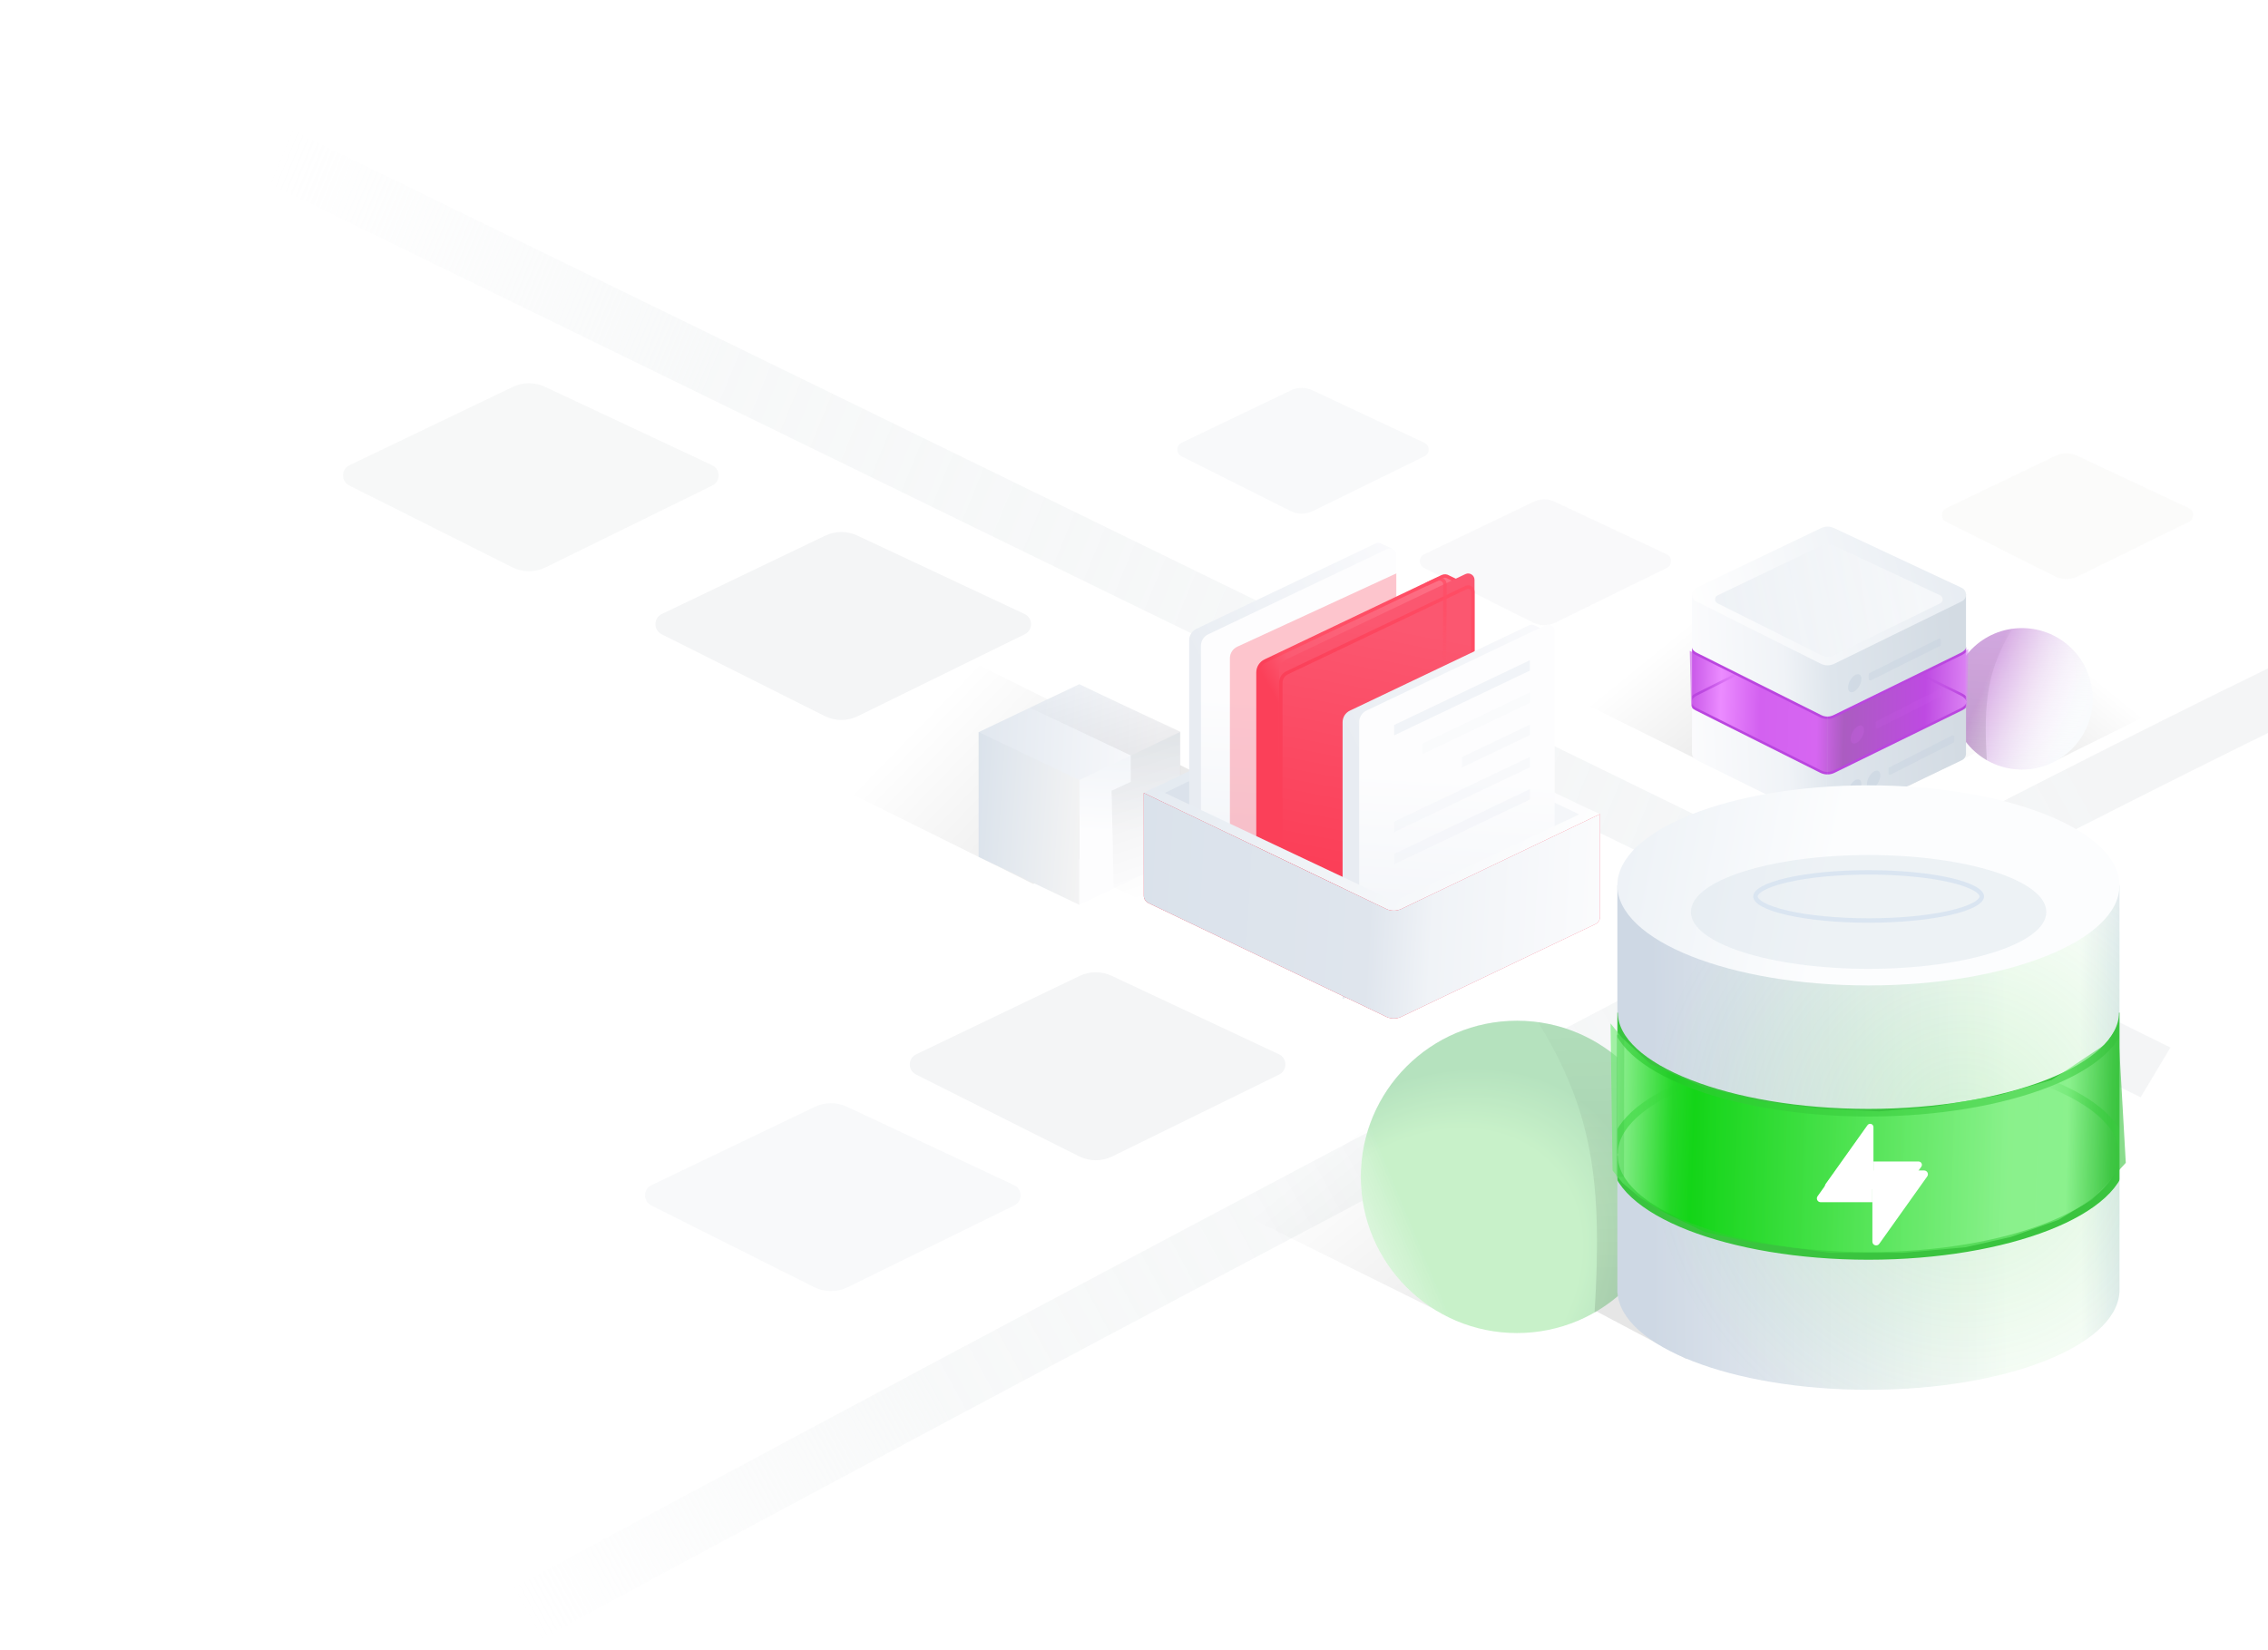 <svg width="3224" height="2346" viewBox="0 0 3224 2346" fill="none" xmlns="http://www.w3.org/2000/svg">
  <path opacity="0.7" d="M728.883 550.121C743.322 543.195 760.11 543.122 774.609 549.924L1012.31 661.426C1024.46 667.129 1024.62 684.365 1012.56 690.281L775.465 806.638C760.492 813.986 742.944 813.908 728.037 806.427L496.459 690.217C484.574 684.252 484.726 667.235 496.716 661.484L728.883 550.121Z" fill="#F4F5F6" />
  <path d="M1172.96 761.588C1187.4 754.662 1204.19 754.589 1218.69 761.39L1456.39 872.893C1468.54 878.595 1468.7 895.832 1456.64 901.748L1219.55 1018.1C1204.57 1025.45 1187.02 1025.37 1172.12 1017.89L940.54 901.683C928.654 895.719 928.806 878.702 940.796 872.95L1172.96 761.588Z" fill="#F4F5F6" />
  <path opacity="0.5" d="M2179.7 713.558C2189.36 708.924 2200.59 708.875 2210.29 713.426L2369.34 788.034C2377.48 791.85 2377.58 803.384 2369.51 807.342L2210.87 885.198C2200.85 890.115 2189.11 890.063 2179.13 885.057L2024.18 807.299C2016.23 803.308 2016.33 791.921 2024.35 788.073L2179.7 713.558Z" fill="#F4F5F6" />
  <path opacity="0.6" d="M1835.01 554.958C1844.67 550.324 1855.9 550.275 1865.6 554.826L2024.65 629.434C2032.78 633.25 2032.89 644.783 2024.82 648.742L1866.18 726.598C1856.16 731.515 1844.41 731.463 1834.44 726.457L1679.49 648.699C1671.53 644.708 1671.64 633.321 1679.66 629.473L1835.01 554.958Z" fill="#F4F5F6" />
  <path opacity="0.5" d="M2921.95 648.004C2931.61 643.369 2942.84 643.321 2952.54 647.872L3111.59 722.48C3119.72 726.295 3119.83 737.829 3111.76 741.787L2953.12 819.644C2943.1 824.56 2931.35 824.508 2921.38 819.503L2766.43 741.744C2758.47 737.753 2758.58 726.367 2766.6 722.518L2921.95 648.004Z" fill="#F8F8F6" />
  <path d="M1534.57 1387.53C1549.01 1380.6 1565.8 1380.53 1580.3 1387.33L1818 1498.84C1830.15 1504.54 1830.31 1521.77 1818.25 1527.69L1581.15 1644.05C1566.18 1651.39 1548.63 1651.32 1533.73 1643.84L1302.15 1527.63C1290.26 1521.66 1290.42 1504.64 1302.41 1498.89L1534.57 1387.53Z" fill="#F4F5F6" />
  <path opacity="0.6" d="M1158.16 1573.62C1172.6 1566.69 1189.39 1566.62 1203.89 1573.42L1441.58 1684.92C1453.74 1690.63 1453.89 1707.86 1441.84 1713.78L1204.74 1830.14C1189.77 1837.48 1172.22 1837.41 1157.31 1829.93L925.737 1713.72C913.852 1707.75 914.003 1690.73 925.993 1684.98L1158.16 1573.62Z" fill="#F4F5F6" />
  <path opacity="0.5" d="M718.955 2310.21C727.414 2305.14 2546.38 1325.48 3241.76 987.486" stroke="url(#paint0_linear)" stroke-width="82.472" />
  <path opacity="0.5" d="M3064.12 1524.61C3055.66 1519.54 714.374 375.995 19 38" stroke="url(#paint1_linear)" stroke-width="82.472" />
  <path opacity="0.1" d="M2004.67 877.601L2413.08 1080.06L2649.65 950.991L2241.91 748.529L2004.67 877.601Z" fill="url(#paint2_linear)" />
  <path opacity="0.1" d="M3247.58 920.036L2922.97 1080.96L2734.93 978.369L3059.02 817.444L3247.58 920.036Z" fill="url(#paint3_linear)" />
  <path opacity="0.1" d="M3037.67 956.481L2713.05 1117.41L2525.02 1014.81L2849.1 853.889L3037.67 956.481Z" fill="url(#paint4_linear)" />
  <circle cx="2874.28" cy="993.522" r="100.553" fill="url(#paint5_radial)" />
  <circle cx="2874.28" cy="993.522" r="100.553" fill="url(#paint6_linear)" />
  <path opacity="0.1" fill-rule="evenodd" clip-rule="evenodd" d="M2860.61 893.889C2825.75 951.104 2819.14 996.29 2824.32 1080.8C2794.09 1063.46 2773.73 1030.87 2773.73 993.52C2773.73 942.624 2811.54 900.56 2860.61 893.889Z" fill="url(#paint7_linear)" />
  <path d="M2597.22 935.656L2794.72 844.724V1071.26C2794.72 1075.36 2792.37 1079.1 2788.67 1080.86L2604.83 1168.65C2601.86 1169.83 2600.2 1170.04 2597.22 1170V935.656Z" fill="url(#paint8_linear)" />
  <path d="M2597.2 936.588L2405.2 845.289V1070.72C2405.2 1074.77 2407.5 1078.47 2411.13 1080.26L2588.25 1167.68C2591.54 1169.35 2593.49 1169.92 2597.2 1170.01V936.588Z" fill="url(#paint9_linear)" />
  <path opacity="0.32" d="M2656.44 958.751C2656.44 957.943 2656.9 957.205 2657.62 956.845L2755.84 908.026C2757.25 907.322 2758.91 908.351 2758.91 909.931V916.475C2758.91 917.283 2758.46 918.021 2757.73 918.381L2659.51 967.2C2658.1 967.903 2656.44 966.874 2656.44 965.295V958.751Z" fill="#C0CDDC" />
  <path opacity="0.32" d="M2684.56 1092.89C2684.56 1092.09 2685.01 1091.36 2685.72 1091L2775.1 1045.55C2776.52 1044.83 2778.2 1045.86 2778.2 1047.44V1053.97C2778.2 1054.77 2777.75 1055.5 2777.03 1055.86L2687.65 1101.31C2686.23 1102.03 2684.56 1101 2684.56 1099.42V1092.89Z" fill="#C0CDDC" />
  <ellipse opacity="0.4" rx="14.068" ry="7.654" transform="matrix(-0.475 0.88 0.88 0.475 2636.52 971.329)" fill="#C0CDDC" />
  <ellipse opacity="0.4" rx="14.068" ry="7.654" transform="matrix(-0.475 0.88 0.88 0.475 2636.57 1120.9)" fill="#C0CDDC" />
  <ellipse opacity="0.4" rx="14.068" ry="7.654" transform="matrix(-0.475 0.88 0.88 0.475 2663.41 1108.5)" fill="#C0CDDC" />
  <g opacity="0.6" filter="url(#filter0_f)">
    <path d="M2403.93 1004.05L2402.02 925.363L2409.95 929.033L2509.33 979.236L2572.16 1010.36L2596.38 1021.22L2612.08 1015.35L2675.79 984.668L2745.96 950.611L2787.06 929.18L2797.93 922.721L2796.31 1003.46L2668.31 1066.29L2617.66 1091.53L2598.14 1099.75L2592.27 1098.58L2454.28 1030.61L2403.93 1004.05Z" fill="url(#paint10_linear)" />
  </g>
  <mask id="mask0" mask-type="alpha" maskUnits="userSpaceOnUse" x="2405" y="844" width="390" height="321">
    <path d="M2597.22 935.656L2794.72 844.724V1072.3L2604.83 1162.98C2601.86 1164.15 2600.2 1164.37 2597.22 1164.33V935.656Z" fill="url(#paint11_linear)" />
    <path d="M2597.22 935.656L2405.2 845.289V1071.66L2588.25 1162C2591.54 1163.68 2593.51 1164.24 2597.22 1164.33V935.656Z" fill="url(#paint12_linear)" />
  </mask>
  <g mask="url(#mask0)">
    <path d="M2403.93 1004.05L2402.02 925.363L2409.95 929.033L2509.33 979.236L2572.16 1010.36L2596.38 1021.22L2612.08 1015.35L2675.79 984.668L2745.96 950.611L2787.06 929.18L2797.93 922.721L2796.31 1003.46L2668.31 1066.29L2617.66 1091.53L2598.14 1099.75L2592.27 1098.58L2454.28 1030.61L2403.93 1004.05Z" fill="url(#paint13_linear)" />
    <path d="M2403.36 999.028C2403.46 1002.7 2407.03 1006.26 2410.86 1008.18L2588.2 1097C2594.14 1099.97 2601.12 1100 2607.09 1097.08L2788.51 1008.22C2792.39 1006.32 2796.5 1002.66 2796.59 998.95" stroke="#BA46DF" stroke-width="3.546" />
    <g opacity="0.21" filter="url(#filter1_i)">
      <ellipse rx="14.068" ry="7.654" transform="matrix(-0.475 0.88 0.88 0.475 2643.02 1046.35)" fill="#D564F0" />
    </g>
    <g opacity="0.1" filter="url(#filter2_i)">
      <path d="M2669.22 1029.21C2669.22 1028.41 2669.67 1027.68 2670.38 1027.32L2759.77 981.866C2761.18 981.146 2762.86 982.175 2762.86 983.763V990.285C2762.86 991.086 2762.41 991.819 2761.7 992.182L2672.31 1037.63C2670.9 1038.35 2669.22 1037.32 2669.22 1035.73V1029.21Z" fill="#D564F0" />
    </g>
    <path d="M2403.33 920.273C2403.43 923.95 2407 927.508 2410.82 929.424L2588.17 1018.24C2594.1 1021.22 2601.09 1021.25 2607.05 1018.33L2788.48 929.467C2792.36 927.566 2796.46 923.902 2796.56 920.195" stroke="#BA46DF" stroke-width="3.546" />
    <g filter="url(#filter3_f)">
      <path d="M2607.07 898.651C2601.11 895.729 2594.12 895.76 2588.18 898.734M2403.35 996.704C2403.44 993.027 2407.02 989.469 2410.84 987.553L2469.33 958.26M2796.58 996.782C2796.48 993.076 2792.37 989.411 2788.49 987.511L2729.16 958.448" stroke="url(#paint14_linear)" stroke-width="3.546" />
    </g>
  </g>
  <path d="M2588.76 750.764C2594.51 748.011 2601.2 747.982 2606.97 750.686L2788.57 835.703C2796.66 839.492 2796.76 850.964 2788.73 854.894L2607.31 943.754C2601.35 946.675 2594.36 946.644 2588.42 943.67L2411.08 854.851C2403.17 850.889 2403.27 839.562 2411.25 835.742L2588.76 750.764Z" fill="url(#paint15_linear)" />
  <g opacity="0.5" filter="url(#filter4_i)">
    <path d="M2588.98 769.418C2594.73 766.665 2601.41 766.636 2607.19 769.34L2757.89 839.893C2762.74 842.166 2762.8 849.049 2757.99 851.407L2607.53 925.102C2601.57 928.023 2594.58 927.992 2588.64 925.018L2441.62 851.382C2436.87 849.004 2436.93 842.209 2441.72 839.916L2588.98 769.418Z" fill="url(#paint16_linear)" />
  </g>
  <path opacity="0.1" d="M1951.41 1695.93L2397.27 1932.08L2701.28 1782.42L2256.58 1546.26L1951.41 1695.93Z" fill="black" />
  <path opacity="0.1" d="M1332.21 1510.93L2048.93 1866.23L2464.09 1639.72L1748.54 1284.41L1332.21 1510.93Z" fill="url(#paint17_linear)" />
  <circle r="222.011" transform="matrix(-1 0 0 1 2156.43 1673.17)" fill="url(#paint18_radial)" />
  <circle r="222.011" transform="matrix(-1 0 0 1 2156.43 1673.17)" fill="url(#paint19_linear)" />
  <path opacity="0.1" fill-rule="evenodd" clip-rule="evenodd" d="M2186.62 1453.2C2263.58 1579.53 2278.17 1679.29 2266.74 1865.88C2333.48 1827.6 2378.44 1755.64 2378.44 1673.18C2378.44 1560.8 2294.95 1467.93 2186.62 1453.2Z" fill="url(#paint20_linear)" />
  <path fill-rule="evenodd" clip-rule="evenodd" d="M2299.11 1258.74H3012.92V1833.19C3012.92 1833.32 3012.93 1833.45 3012.93 1833.58C3012.93 1833.72 3012.92 1833.85 3012.92 1833.98V1837.8H3012.77C3007.17 1914.42 2849.59 1975.84 2656.02 1975.84C2462.45 1975.84 2304.87 1914.42 2299.27 1837.8H2299.11V1258.74Z" fill="url(#paint21_linear)" />
  <path fill-rule="evenodd" clip-rule="evenodd" d="M2299.11 1258.74H3012.92V1833.19C3012.92 1833.32 3012.93 1833.45 3012.93 1833.58C3012.93 1833.72 3012.92 1833.85 3012.92 1833.98V1837.8H3012.77C3007.17 1914.42 2849.59 1975.84 2656.02 1975.84C2462.45 1975.84 2304.87 1914.42 2299.27 1837.8H2299.11V1258.74Z" fill="url(#paint22_radial)" />
  <ellipse rx="356.905" ry="142.255" transform="matrix(-1 0 0 1 2656.02 1258.74)" fill="url(#paint23_linear)" />
  <g opacity="0.4" filter="url(#filter5_i)">
    <ellipse rx="252.604" ry="80.894" transform="matrix(-1 0 0 1 2656.28 1258.43)" fill="#D6E1E9" />
  </g>
  <path opacity="0.8" d="M2495.37 1274.45C2495.37 1276.03 2496.06 1277.83 2497.9 1279.87C2499.75 1281.93 2502.63 1284.08 2506.6 1286.22C2514.54 1290.49 2526.24 1294.45 2540.96 1297.8C2570.36 1304.5 2611.14 1308.68 2656.28 1308.68C2701.42 1308.68 2742.2 1304.5 2771.6 1297.8C2786.32 1294.45 2798.02 1290.49 2805.96 1286.22C2809.93 1284.08 2812.81 1281.93 2814.66 1279.87C2816.5 1277.83 2817.19 1276.03 2817.19 1274.45C2817.19 1272.88 2816.5 1271.08 2814.66 1269.04C2812.81 1266.97 2809.93 1264.83 2805.96 1262.69C2798.02 1258.41 2786.32 1254.46 2771.6 1251.1C2742.2 1244.4 2701.42 1240.23 2656.28 1240.23C2611.14 1240.23 2570.36 1244.4 2540.96 1251.1C2526.24 1254.46 2514.54 1258.41 2506.6 1262.69C2502.63 1264.83 2499.75 1266.97 2497.9 1269.04C2496.06 1271.08 2495.37 1272.88 2495.37 1274.45Z" stroke="#D6E2F0" stroke-width="6.344" />
  <mask id="mask1" mask-type="alpha" maskUnits="userSpaceOnUse" x="2299" y="1258" width="714" height="718">
    <path fill-rule="evenodd" clip-rule="evenodd" d="M2299.11 1258.74H3012.92V1833.19C3012.92 1833.32 3012.93 1833.45 3012.93 1833.58C3012.93 1833.72 3012.92 1833.85 3012.92 1833.98V1837.8H3012.77C3007.17 1914.42 2849.59 1975.84 2656.02 1975.84C2462.45 1975.84 2304.87 1914.42 2299.27 1837.8H2299.11V1258.74Z" fill="url(#paint24_linear)" />
  </mask>
  <g mask="url(#mask1)">
    <path d="M2997.45 1486.79L3013.91 1460.93L3024.96 1656.31L3012.5 1669.95L2977.23 1708.51L2929.27 1737.43L2861.79 1761.64L2796.43 1776.46L2708.26 1784.22H2603.86L2487.95 1768.23L2426.82 1754.83L2364.74 1724.97L2333.24 1704.98L2309.73 1685L2295.38 1667.13L2292.56 1458.1L2308.78 1478.32L2349.46 1515.94L2423.99 1548.63C2450.95 1555.21 2505.11 1568.47 2506.05 1568.85C2506.99 1569.22 2564.44 1576.06 2593.05 1579.43L2674.4 1583.19L2751.05 1576.6L2843.92 1560.38L2919.63 1538.51L2997.45 1486.79Z" fill="url(#paint25_linear)" />
    <path d="M2997.45 1486.79L3013.91 1460.93L3024.96 1656.31L3012.5 1669.95L2977.23 1708.51L2929.27 1737.43L2861.79 1761.64L2796.43 1776.46L2708.26 1784.22H2603.86L2487.95 1768.23L2426.82 1754.83L2364.74 1724.97L2333.24 1704.98L2309.73 1685L2295.38 1667.13L2292.56 1458.1L2308.78 1478.32L2349.46 1515.94L2423.99 1548.63C2450.95 1555.21 2505.11 1568.47 2506.05 1568.85C2506.99 1569.22 2564.44 1576.06 2593.05 1579.43L2674.4 1583.19L2751.05 1576.6L2843.92 1560.38L2919.63 1538.51L2997.45 1486.79Z" fill="url(#paint26_linear)" />
    <g filter="url(#filter6_f)">
      <path d="M2294.42 1639.95C2294.42 1600.91 2335.03 1565.55 2400.08 1539.84M3017.62 1639.95C3017.62 1601.08 2977.36 1565.85 2912.8 1540.18" stroke="url(#paint27_linear)" stroke-width="10.849" />
    </g>
    <path d="M2294.42 1439.67C2294.42 1518.23 2458.91 1581.92 2656.02 1581.92C2853.13 1581.92 3017.62 1518.23 3017.62 1439.67" stroke="#3AC43F" stroke-width="10.849" />
    <path d="M2294.42 1643.25C2294.42 1721.82 2458.91 1785.51 2656.02 1785.51C2853.13 1785.51 3017.62 1721.82 3017.62 1643.25" stroke="#3AC43F" stroke-width="10.849" />
  </g>
  <g opacity="0.6" filter="url(#filter7_f)">
    <path d="M2994.32 1483.66L3010.78 1457.79L3021.83 1653.18L3009.37 1666.81L2974.1 1705.37L2926.14 1734.29L2858.66 1758.51L2793.29 1773.32L2705.12 1781.08H2600.73L2484.81 1765.1L2423.68 1751.69L2361.61 1721.83L2330.1 1701.85L2306.59 1681.86L2292.25 1663.99L2289.43 1454.97L2305.65 1475.19L2346.33 1512.81L2420.86 1545.49C2447.82 1552.08 2501.98 1565.34 2502.92 1565.71C2503.86 1566.09 2561.31 1572.92 2589.91 1576.29L2671.26 1580.06L2747.91 1573.47L2840.79 1557.25L2916.5 1535.38L2994.32 1483.66Z" fill="url(#paint28_linear)" />
  </g>
  <path opacity="0.3" d="M2303.53 1471.17L2303.1 1673.18" stroke="#3BC740" stroke-width="10.849" />
  <g filter="url(#filter8_i)">
    <path d="M2654.63 1610.76C2657.28 1607.04 2663.15 1608.91 2663.15 1613.48V1701.75H2598.98C2595.17 1701.75 2592.95 1697.44 2595.16 1694.34L2654.63 1610.76Z" fill="white" />
    <path d="M2671.66 1753.38C2669.01 1757.1 2663.15 1755.23 2663.15 1750.66V1662.38H2727.31C2731.13 1662.38 2733.35 1666.69 2731.14 1669.8L2671.66 1753.38Z" fill="white" />
  </g>
  <g filter="url(#filter9_f)">
    <path d="M2651.88 1604.87C2654.92 1600.61 2661.64 1602.76 2661.64 1607.99V1709.16H2588.1C2583.73 1709.16 2581.19 1704.22 2583.72 1700.66L2651.88 1604.87Z" fill="white" />
    <path d="M2671.4 1768.32C2668.36 1772.59 2661.64 1770.44 2661.64 1765.21V1664.04H2735.18C2739.55 1664.04 2742.09 1668.98 2739.56 1672.54L2671.4 1768.32Z" fill="white" />
  </g>
  <path opacity="0.1" d="M1017.12 1032.8L1468.8 1256.72L1730.44 1113.97L1279.5 890.048L1017.12 1032.8Z" fill="url(#paint29_linear)" />
  <path fill-rule="evenodd" clip-rule="evenodd" d="M1534.26 1159.44L1677.27 1218.23V1040.84L1534.26 972.69V972.689L1534.26 972.69L1534.26 972.689V972.69L1391.25 1040.84V1218.23L1534.26 1159.44Z" fill="url(#paint30_linear)" />
  <path d="M1677.27 1040.83L1534.26 1108.98V1286.37L1677.27 1218.22V1040.83Z" fill="url(#paint31_linear)" />
  <path d="M1391.25 1040.83L1534.26 1108.98V1286.37L1391.25 1218.22V1040.83Z" fill="url(#paint32_linear)" />
  <path d="M2254.06 1157.52L2207.52 1179.27L2206 1133.41L2254.06 1157.52Z" fill="#F4F6F9" />
  <path d="M1583.12 1261.31L1665.03 1299.72L1677.96 1258.96V1040.28L1533.74 972.874L1463.24 1005.74L1607.42 1073.98V1111.52L1580.15 1124.18L1583.12 1261.31Z" fill="url(#paint33_linear)" />
  <path d="M2259.13 1164.66L2274.34 1157.7L2120.76 1084.4L2104.69 1090.69L2259.13 1164.66Z" fill="#FDFDFE" />
  <path d="M1646.41 1126.26L1692.95 1148.01L1694.47 1102.14L1646.41 1126.26Z" fill="#DBE2EB" />
  <path d="M1641 1134.36L1625.79 1127.41L1778.49 1053.85L1794.56 1060.14L1641 1134.36Z" fill="#E5EBF1" />
  <path fill-rule="evenodd" clip-rule="evenodd" d="M1968.29 1189.78L1690.45 1303.99V910.347C1690.45 903.353 1694.47 896.982 1700.79 893.974L1955.32 772.683C1958.17 771.325 1961.23 771.594 1963.66 772.963L1979.79 780.439L1968.29 787.964V1189.78Z" fill="url(#paint34_linear)" />
  <path d="M1707.14 1311.8L1839.14 1334.33L1984.98 1197.6V788.683C1984.98 782.017 1978.03 777.629 1972.01 780.496L1717.48 901.787C1711.16 904.796 1707.14 911.167 1707.14 918.161V1311.8Z" fill="url(#paint35_linear)" />
  <mask id="mask2" mask-type="alpha" maskUnits="userSpaceOnUse" x="1707" y="779" width="278" height="556">
    <path d="M1707.14 1311.8L1839.14 1334.32L1984.98 1197.59V788.682C1984.98 782.016 1978.03 777.628 1972.01 780.495L1717.48 901.786C1711.16 904.795 1707.14 911.166 1707.14 918.16V1311.8Z" fill="url(#paint36_linear)" />
  </mask>
  <g mask="url(#mask2)">
    <g opacity="0.3" filter="url(#filter10_f)">
      <path d="M1748.32 1329.35L1885.63 1358.58L2053.18 1207.01V783.729L1758.86 919.402C1752.43 922.365 1748.32 928.796 1748.32 935.874V1329.35Z" fill="#FB4059" />
    </g>
  </g>
  <path d="M2066.11 1235.5L1788.27 1349.71V956.069C1788.27 949.075 1792.29 942.704 1798.6 939.695L2050.16 819.79C2053.26 818.311 2056.62 818.762 2059.14 820.461L2086.58 833.66L2066.11 847.938V1235.5Z" fill="url(#paint37_linear)" stroke="url(#paint38_linear)" stroke-width="4.935" />
  <g filter="url(#filter11_i)">
    <path d="M1818.22 1364.31L1955.53 1393.55L2096.06 1250.11V841.199C2096.06 834.532 2089.1 830.144 2083.09 833.012L1828.55 954.302C1822.24 957.311 1818.22 963.682 1818.22 970.676V1364.31Z" fill="url(#paint39_linear)" />
  </g>
  <path d="M1820.69 970.676V1362.32L1954.72 1390.85L2093.59 1249.1V841.199C2093.59 836.346 2088.53 833.152 2084.15 835.239L1829.62 956.53C1824.16 959.129 1820.69 964.633 1820.69 970.676Z" stroke="url(#paint40_linear)" stroke-width="4.935" />
  <g opacity="0.78" filter="url(#filter12_f)">
    <path d="M2053.26 944.809L2054.05 830.982C2054.09 825.204 2048.11 821.341 2042.86 823.752L2027.59 830.758" stroke="url(#paint41_linear)" stroke-width="4.935" />
  </g>
  <g filter="url(#filter13_i)">
    <path fill-rule="evenodd" clip-rule="evenodd" d="M2193.27 1298.23L1915.43 1412.43V1018.79C1915.43 1011.8 1919.45 1005.43 1925.77 1002.42L2180.3 881.127C2183.15 879.766 2186.22 880.04 2188.65 881.415L2204.76 888.884L2193.27 896.406V1298.23Z" fill="url(#paint42_linear)" />
  </g>
  <path d="M1932.12 1420.24L2209.95 1306.04V897.127C2209.95 890.46 2203 886.072 2196.98 888.94L1942.45 1010.23C1936.14 1013.24 1932.12 1019.61 1932.12 1026.6V1420.24Z" fill="url(#paint43_linear)" />
  <path d="M1969.91 1292.07L1969.67 1292.19L1980.5 1298.31L2274.34 1157.55L2259.82 1150.84L1987.81 1278.39C1983.96 1280.19 1979.5 1280.19 1975.65 1278.37L1640.26 1119.88L1625.89 1127.32L1969.91 1292.07Z" fill="url(#paint44_linear)" />
  <path d="M1991.91 1292.26C1985.18 1295.47 1977.36 1295.47 1970.64 1292.25L1625.93 1127.35V1273.32C1625.93 1277.82 1628.51 1281.91 1632.57 1283.86L1970.64 1445.58C1977.36 1448.8 1985.18 1448.8 1991.91 1445.59L2267.83 1313.82C2271.89 1311.88 2274.48 1307.78 2274.48 1303.28V1157.32L1991.91 1292.26Z" fill="url(#paint45_linear)" />
  <path d="M1991.91 1292.26C1985.18 1295.47 1977.36 1295.47 1970.64 1292.25L1625.93 1127.35V1273.32C1625.93 1277.82 1628.51 1281.91 1632.57 1283.86L1970.64 1445.58C1977.36 1448.8 1985.18 1448.8 1991.91 1445.59L2267.83 1313.82C2271.89 1311.88 2274.48 1307.78 2274.48 1303.28V1157.32L1991.91 1292.26Z" fill="url(#paint46_linear)" />
  <path d="M2174.7 938.628L1981.77 1030.75V1045.51L2174.7 953.379V938.628Z" fill="#F1F4F8" />
  <path opacity="0.3" d="M2174.7 984.451L2022.57 1057.1V1071.85L2174.7 999.202V984.451Z" fill="#F1F4F8" />
  <path opacity="0.4" d="M2174.7 1030.27L2078.23 1076.33V1091.09L2174.7 1045.02V1030.27Z" fill="#F1F4F8" />
  <path opacity="0.4" d="M2174.7 1076.09L1981.77 1168.22V1182.97L2174.7 1090.84V1076.09Z" fill="#F1F4F8" />
  <path opacity="0.6" d="M2174.7 1121.91L1981.77 1214.04V1228.79L2174.7 1136.67V1121.91Z" fill="#F1F4F8" />
  <defs>
    <filter id="filter0_f" x="2324" y="844.698" width="551.95" height="333.08" filterUnits="userSpaceOnUse" color-interpolation-filters="sRGB">
      <feFlood flood-opacity="0" result="BackgroundImageFix" />
      <feBlend mode="normal" in="SourceGraphic" in2="BackgroundImageFix" result="shape" />
      <feGaussianBlur stdDeviation="39.011" result="effect1_foregroundBlur" />
    </filter>
    <filter id="filter1_i" x="2629.6" y="1030.33" width="26.835" height="32.031" filterUnits="userSpaceOnUse" color-interpolation-filters="sRGB">
      <feFlood flood-opacity="0" result="BackgroundImageFix" />
      <feBlend mode="normal" in="SourceGraphic" in2="BackgroundImageFix" result="shape" />
      <feColorMatrix in="SourceAlpha" type="matrix" values="0 0 0 0 0 0 0 0 0 0 0 0 0 0 0 0 0 0 127 0" result="hardAlpha" />
      <feOffset dx="-2.837" dy="-2.128" />
      <feComposite in2="hardAlpha" operator="arithmetic" k2="-1" k3="1" />
      <feColorMatrix type="matrix" values="0 0 0 0 0 0 0 0 0 0 0 0 0 0 0 0 0 0 0.34 0" />
      <feBlend mode="normal" in2="shape" result="effect1_innerShadow" />
    </filter>
    <filter id="filter2_i" x="2669.22" y="981.632" width="93.641" height="56.233" filterUnits="userSpaceOnUse" color-interpolation-filters="sRGB">
      <feFlood flood-opacity="0" result="BackgroundImageFix" />
      <feBlend mode="normal" in="SourceGraphic" in2="BackgroundImageFix" result="shape" />
      <feColorMatrix in="SourceAlpha" type="matrix" values="0 0 0 0 0 0 0 0 0 0 0 0 0 0 0 0 0 0 127 0" result="hardAlpha" />
      <feOffset dx="-2.837" dy="-2.128" />
      <feComposite in2="hardAlpha" operator="arithmetic" k2="-1" k3="1" />
      <feColorMatrix type="matrix" values="0 0 0 0 0 0 0 0 0 0 0 0 0 0 0 0 0 0 0.34 0" />
      <feBlend mode="normal" in2="shape" result="effect1_innerShadow" />
    </filter>
    <filter id="filter3_f" x="2398.74" y="891.871" width="402.45" height="107.793" filterUnits="userSpaceOnUse" color-interpolation-filters="sRGB">
      <feFlood flood-opacity="0" result="BackgroundImageFix" />
      <feBlend mode="normal" in="SourceGraphic" in2="BackgroundImageFix" result="shape" />
      <feGaussianBlur stdDeviation="1.419" result="effect1_foregroundBlur" />
    </filter>
    <filter id="filter4_i" x="2438.09" y="767.333" width="323.474" height="159.938" filterUnits="userSpaceOnUse" color-interpolation-filters="sRGB">
      <feFlood flood-opacity="0" result="BackgroundImageFix" />
      <feBlend mode="normal" in="SourceGraphic" in2="BackgroundImageFix" result="shape" />
      <feColorMatrix in="SourceAlpha" type="matrix" values="0 0 0 0 0 0 0 0 0 0 0 0 0 0 0 0 0 0 127 0" result="hardAlpha" />
      <feOffset dy="6.384" />
      <feComposite in2="hardAlpha" operator="arithmetic" k2="-1" k3="1" />
      <feColorMatrix type="matrix" values="0 0 0 0 0.818 0 0 0 0 0.856 0 0 0 0 0.908 0 0 0 1 0" />
      <feBlend mode="normal" in2="shape" result="effect1_innerShadow" />
    </filter>
    <filter id="filter5_i" x="2403.68" y="1177.53" width="505.207" height="161.788" filterUnits="userSpaceOnUse" color-interpolation-filters="sRGB">
      <feFlood flood-opacity="0" result="BackgroundImageFix" />
      <feBlend mode="normal" in="SourceGraphic" in2="BackgroundImageFix" result="shape" />
      <feColorMatrix in="SourceAlpha" type="matrix" values="0 0 0 0 0 0 0 0 0 0 0 0 0 0 0 0 0 0 127 0" result="hardAlpha" />
      <feOffset dy="38.064" />
      <feComposite in2="hardAlpha" operator="arithmetic" k2="-1" k3="1" />
      <feColorMatrix type="matrix" values="0 0 0 0 0.753 0 0 0 0 0.803 0 0 0 0 0.863 0 0 0 1 0" />
      <feBlend mode="normal" in2="shape" result="effect1_innerShadow" />
    </filter>
    <filter id="filter6_f" x="2280.32" y="1526.12" width="751.412" height="122.513" filterUnits="userSpaceOnUse" color-interpolation-filters="sRGB">
      <feFlood flood-opacity="0" result="BackgroundImageFix" />
      <feBlend mode="normal" in="SourceGraphic" in2="BackgroundImageFix" result="shape" />
      <feGaussianBlur stdDeviation="4.34" result="effect1_foregroundBlur" />
    </filter>
    <filter id="filter7_f" x="2050.76" y="1216.3" width="1209.75" height="803.458" filterUnits="userSpaceOnUse" color-interpolation-filters="sRGB">
      <feFlood flood-opacity="0" result="BackgroundImageFix" />
      <feBlend mode="normal" in="SourceGraphic" in2="BackgroundImageFix" result="shape" />
      <feGaussianBlur stdDeviation="119.336" result="effect1_foregroundBlur" />
    </filter>
    <filter id="filter8_i" x="2594.28" y="1608.78" width="137.733" height="146.58" filterUnits="userSpaceOnUse" color-interpolation-filters="sRGB">
      <feFlood flood-opacity="0" result="BackgroundImageFix" />
      <feBlend mode="normal" in="SourceGraphic" in2="BackgroundImageFix" result="shape" />
      <feColorMatrix in="SourceAlpha" type="matrix" values="0 0 0 0 0 0 0 0 0 0 0 0 0 0 0 0 0 0 127 0" result="hardAlpha" />
      <feOffset dy="-11.071" />
      <feComposite in2="hardAlpha" operator="arithmetic" k2="-1" k3="1" />
      <feColorMatrix type="matrix" values="0 0 0 0 1 0 0 0 0 1 0 0 0 0 1 0 0 0 0.61 0" />
      <feBlend mode="normal" in2="shape" result="effect1_innerShadow" />
    </filter>
    <filter id="filter9_f" x="2529.19" y="1549.08" width="264.896" height="275.035" filterUnits="userSpaceOnUse" color-interpolation-filters="sRGB">
      <feFlood flood-opacity="0" result="BackgroundImageFix" />
      <feBlend mode="normal" in="SourceGraphic" in2="BackgroundImageFix" result="shape" />
      <feGaussianBlur stdDeviation="26.762" result="effect1_foregroundBlur" />
    </filter>
    <filter id="filter10_f" x="1706.86" y="742.277" width="387.773" height="657.758" filterUnits="userSpaceOnUse" color-interpolation-filters="sRGB">
      <feFlood flood-opacity="0" result="BackgroundImageFix" />
      <feBlend mode="normal" in="SourceGraphic" in2="BackgroundImageFix" result="shape" />
      <feGaussianBlur stdDeviation="20.726" result="effect1_foregroundBlur" />
    </filter>
    <filter id="filter11_i" x="1818.22" y="815.29" width="277.836" height="578.258" filterUnits="userSpaceOnUse" color-interpolation-filters="sRGB">
      <feFlood flood-opacity="0" result="BackgroundImageFix" />
      <feBlend mode="normal" in="SourceGraphic" in2="BackgroundImageFix" result="shape" />
      <feColorMatrix in="SourceAlpha" type="matrix" values="0 0 0 0 0 0 0 0 0 0 0 0 0 0 0 0 0 0 127 0" result="hardAlpha" />
      <feOffset dy="-16.829" />
      <feGaussianBlur stdDeviation="25.243" />
      <feComposite in2="hardAlpha" operator="arithmetic" k2="-1" k3="1" />
      <feColorMatrix type="matrix" values="0 0 0 0 1 0 0 0 0 1 0 0 0 0 1 0 0 0 0.96 0" />
      <feBlend mode="overlay" in2="shape" result="effect1_innerShadow" />
    </filter>
    <filter id="filter12_f" x="2022.62" y="816.605" width="37.844" height="132.169" filterUnits="userSpaceOnUse" color-interpolation-filters="sRGB">
      <feFlood flood-opacity="0" result="BackgroundImageFix" />
      <feBlend mode="normal" in="SourceGraphic" in2="BackgroundImageFix" result="shape" />
      <feGaussianBlur stdDeviation="1.974" result="effect1_foregroundBlur" />
    </filter>
    <filter id="filter13_i" x="1908.52" y="880.234" width="296.24" height="540.091" filterUnits="userSpaceOnUse" color-interpolation-filters="sRGB">
      <feFlood flood-opacity="0" result="BackgroundImageFix" />
      <feBlend mode="normal" in="SourceGraphic" in2="BackgroundImageFix" result="shape" />
      <feColorMatrix in="SourceAlpha" type="matrix" values="0 0 0 0 0 0 0 0 0 0 0 0 0 0 0 0 0 0 127 0" result="hardAlpha" />
      <feOffset dx="-6.909" dy="7.896" />
      <feGaussianBlur stdDeviation="10.363" />
      <feComposite in2="hardAlpha" operator="arithmetic" k2="-1" k3="1" />
      <feColorMatrix type="matrix" values="0 0 0 0 0.984 0 0 0 0 0.325 0 0 0 0 0.424 0 0 0 0.24 0" />
      <feBlend mode="normal" in2="shape" result="effect1_innerShadow" />
    </filter>
    <linearGradient id="paint0_linear" x1="2890.72" y1="1010.75" x2="699.336" y2="2205.87" gradientUnits="userSpaceOnUse">
      <stop stop-color="#E9ECEE" />
      <stop offset="0.734" stop-color="#E9EDEE" stop-opacity="0.69" />
      <stop offset="1" stop-color="#E9ECEE" stop-opacity="0" />
    </linearGradient>
    <linearGradient id="paint1_linear" x1="2825.17" y1="1101.68" x2="437.704" y2="122.587" gradientUnits="userSpaceOnUse">
      <stop stop-color="#E9ECEE" />
      <stop offset="0.734" stop-color="#E9EDEE" stop-opacity="0.69" />
      <stop offset="1" stop-color="#E9ECEE" stop-opacity="0" />
    </linearGradient>
    <linearGradient id="paint2_linear" x1="2562.92" y1="1043.76" x2="2421.09" y2="868.725" gradientUnits="userSpaceOnUse">
      <stop />
      <stop offset="1" stop-opacity="0" />
    </linearGradient>
    <linearGradient id="paint3_linear" x1="2803.87" y1="1052.11" x2="2916.6" y2="912.98" gradientUnits="userSpaceOnUse">
      <stop />
      <stop offset="1" stop-opacity="0" />
    </linearGradient>
    <linearGradient id="paint4_linear" x1="2593.95" y1="1088.55" x2="2706.68" y2="949.425" gradientUnits="userSpaceOnUse">
      <stop />
      <stop offset="1" stop-opacity="0" />
    </linearGradient>
    <radialGradient id="paint5_radial" cx="0" cy="0" r="1" gradientUnits="userSpaceOnUse" gradientTransform="translate(2834.47 962.161) rotate(24.873) scale(154.712)">
      <stop stop-color="white" />
      <stop offset="1" stop-color="#F9FBFD" />
    </radialGradient>
    <linearGradient id="paint6_linear" x1="2821.66" y1="970.049" x2="2963.64" y2="1029.21" gradientUnits="userSpaceOnUse">
      <stop stop-color="#B057C9" stop-opacity="0.5" />
      <stop offset="1" stop-color="white" stop-opacity="0" />
    </linearGradient>
    <linearGradient id="paint7_linear" x1="2817.17" y1="893.889" x2="2812.2" y2="1059.87" gradientUnits="userSpaceOnUse">
      <stop stop-opacity="0.21" />
      <stop offset="1" />
    </linearGradient>
    <linearGradient id="paint8_linear" x1="2377.49" y1="959.669" x2="2781.9" y2="941.54" gradientUnits="userSpaceOnUse">
      <stop stop-color="#FDFDFE" />
      <stop offset="0.39" stop-color="#F0F3F7" />
      <stop offset="0.556" stop-color="#DEE5EC" />
      <stop offset="1" stop-color="#D3DBE3" />
    </linearGradient>
    <linearGradient id="paint9_linear" x1="2377.49" y1="959.669" x2="2781.9" y2="941.54" gradientUnits="userSpaceOnUse">
      <stop stop-color="#FDFDFE" />
      <stop offset="0.39" stop-color="#F0F3F7" />
      <stop offset="0.556" stop-color="#DEE5EC" />
      <stop offset="1" stop-color="#D3DBE3" />
    </linearGradient>
    <linearGradient id="paint10_linear" x1="2392.61" y1="959.131" x2="2819.47" y2="969.099" gradientUnits="userSpaceOnUse">
      <stop stop-color="#BF4BE2" />
      <stop offset="0.111" stop-color="#EB8BFF" />
      <stop offset="0.152" stop-color="#E989FE" />
      <stop offset="0.194" stop-color="#E888FD" />
      <stop offset="0.258" stop-color="#D361F0" />
      <stop offset="0.449" stop-color="#D666F1" />
      <stop offset="0.539" stop-color="#AB5CC1" />
      <stop offset="0.807" stop-color="#BE4AE2" />
      <stop offset="1" stop-color="#E798FA" />
    </linearGradient>
    <linearGradient id="paint11_linear" x1="2419.32" y1="1004.53" x2="2807.87" y2="991.914" gradientUnits="userSpaceOnUse">
      <stop stop-color="white" />
      <stop offset="0.401" stop-color="#F0F3F7" />
      <stop offset="0.526" stop-color="#DFE5ED" />
      <stop offset="1" stop-color="#DAE2EB" />
    </linearGradient>
    <linearGradient id="paint12_linear" x1="2419.32" y1="1004.53" x2="2807.87" y2="991.914" gradientUnits="userSpaceOnUse">
      <stop stop-color="white" />
      <stop offset="0.401" stop-color="#F0F3F7" />
      <stop offset="0.526" stop-color="#DFE5ED" />
      <stop offset="1" stop-color="#DAE2EB" />
    </linearGradient>
    <linearGradient id="paint13_linear" x1="2392.61" y1="959.131" x2="2819.47" y2="969.099" gradientUnits="userSpaceOnUse">
      <stop stop-color="#BF4BE2" />
      <stop offset="0.127" stop-color="#EB8BFF" />
      <stop offset="0.258" stop-color="#D361F0" />
      <stop offset="0.449" stop-color="#D666F1" />
      <stop offset="0.539" stop-color="#AB5CC1" />
      <stop offset="0.807" stop-color="#BE4AE2" />
      <stop offset="1" stop-color="#E798FA" />
    </linearGradient>
    <linearGradient id="paint14_linear" x1="2790.22" y1="987.488" x2="2415.04" y2="991.855" gradientUnits="userSpaceOnUse">
      <stop stop-color="#BA46DF" />
      <stop offset="0.16" stop-color="#BA46DF" stop-opacity="0" />
      <stop offset="0.853" stop-color="#BA46DF" stop-opacity="0" />
      <stop offset="1" stop-color="#BA46DF" />
    </linearGradient>
    <linearGradient id="paint15_linear" x1="2973.1" y1="642.213" x2="2374.82" y2="806.082" gradientUnits="userSpaceOnUse">
      <stop stop-color="#DAE2EB" />
      <stop offset="0.998" stop-color="white" />
    </linearGradient>
    <linearGradient id="paint16_linear" x1="2366.44" y1="805.248" x2="2717.29" y2="752.658" gradientUnits="userSpaceOnUse">
      <stop stop-color="#DAE2EB" />
      <stop offset="0.998" stop-color="white" />
    </linearGradient>
    <linearGradient id="paint17_linear" x1="2311.89" y1="1802.53" x2="2062.99" y2="1495.35" gradientUnits="userSpaceOnUse">
      <stop />
      <stop offset="1" stop-opacity="0" />
    </linearGradient>
    <radialGradient id="paint18_radial" cx="0" cy="0" r="1" gradientUnits="userSpaceOnUse" gradientTransform="translate(134.119 152.769) rotate(42.013) scale(347.073 269.221)">
      <stop stop-color="white" />
      <stop offset="0.719" stop-color="white" />
      <stop offset="1" stop-color="#E3E9EF" />
    </radialGradient>
    <linearGradient id="paint19_linear" x1="105.819" y1="170.185" x2="419.296" y2="300.8" gradientUnits="userSpaceOnUse">
      <stop stop-color="#58D45C" stop-opacity="0.33" />
      <stop offset="1" stop-color="white" stop-opacity="0" />
    </linearGradient>
    <linearGradient id="paint20_linear" x1="2282.53" y1="1453.2" x2="2293.5" y2="1819.68" gradientUnits="userSpaceOnUse">
      <stop stop-opacity="0.21" />
      <stop offset="1" />
    </linearGradient>
    <linearGradient id="paint21_linear" x1="2347.98" y1="1717.54" x2="3109.27" y2="1713.88" gradientUnits="userSpaceOnUse">
      <stop stop-color="#CED8E4" />
      <stop offset="0.666" stop-color="white" />
      <stop offset="0.801" stop-color="white" />
      <stop offset="1" stop-color="#BDCDDE" />
    </linearGradient>
    <radialGradient id="paint22_radial" cx="0" cy="0" r="1" gradientUnits="userSpaceOnUse" gradientTransform="translate(2790.63 1617.29) rotate(-3.393) scale(464.406 483.384)">
      <stop stop-color="#44D049" stop-opacity="0.21" />
      <stop offset="0.969" stop-color="#44D049" stop-opacity="0" />
    </radialGradient>
    <linearGradient id="paint23_linear" x1="1221.15" y1="-12.351" x2="98.087" y2="213.405" gradientUnits="userSpaceOnUse">
      <stop stop-color="#C4D2E1" />
      <stop offset="1" stop-color="#FCFDFE" />
    </linearGradient>
    <linearGradient id="paint24_linear" x1="2347.98" y1="1717.54" x2="3109.27" y2="1713.88" gradientUnits="userSpaceOnUse">
      <stop stop-color="#CED8E4" />
      <stop offset="0.666" stop-color="#FDFDFE" />
      <stop offset="0.801" stop-color="#FDFDFE" />
      <stop offset="1" stop-color="#BDCDDE" />
    </linearGradient>
    <linearGradient id="paint25_linear" x1="2270.92" y1="1578.81" x2="3024.96" y2="1595.66" gradientUnits="userSpaceOnUse">
      <stop stop-color="#6AEB6E" />
      <stop offset="0.081" stop-color="#10D414" />
      <stop offset="0.792" stop-color="#78EF7A" />
      <stop offset="0.907" stop-color="#77EF7A" />
      <stop offset="1" stop-color="#3AC43F" />
    </linearGradient>
    <linearGradient id="paint26_linear" x1="2264.43" y1="1565.98" x2="3010.06" y2="1595.46" gradientUnits="userSpaceOnUse">
      <stop stop-color="white" />
      <stop offset="0.193" stop-color="#10D414" />
      <stop offset="0.792" stop-color="#A4F4A6" />
      <stop offset="0.907" stop-color="#A9F4AB" />
      <stop offset="1" stop-color="#3AC43F" />
    </linearGradient>
    <linearGradient id="paint27_linear" x1="2986.75" y1="1613.68" x2="2304.28" y2="1581" gradientUnits="userSpaceOnUse">
      <stop stop-color="#3ACC3F" />
      <stop offset="0.123" stop-color="#3ACC3F" stop-opacity="0" />
      <stop offset="0.913" stop-color="#3ACC3F" stop-opacity="0.118" />
      <stop offset="1" stop-color="#3ACC3F" />
    </linearGradient>
    <linearGradient id="paint28_linear" x1="2300.76" y1="1573.88" x2="3003.07" y2="1587.09" gradientUnits="userSpaceOnUse">
      <stop stop-color="#6AEB6E" />
      <stop offset="0.11" stop-color="#10D414" />
      <stop offset="0.792" stop-color="#78EF7A" />
      <stop offset="0.907" stop-color="#77EF7A" />
      <stop offset="1" stop-color="#3AC43F" />
    </linearGradient>
    <linearGradient id="paint29_linear" x1="1634.52" y1="1216.57" x2="1369.77" y2="959.205" gradientUnits="userSpaceOnUse">
      <stop />
      <stop offset="1" stop-opacity="0" />
    </linearGradient>
    <linearGradient id="paint30_linear" x1="1323.19" y1="1009.5" x2="1650.78" y2="1026.5" gradientUnits="userSpaceOnUse">
      <stop stop-color="#DAE2EB" />
      <stop offset="1" stop-color="#FBFBFD" />
    </linearGradient>
    <linearGradient id="paint31_linear" x1="1605.76" y1="1378.9" x2="1628.43" y2="939.233" gradientUnits="userSpaceOnUse">
      <stop offset="0.438" stop-color="#FDFDFE" />
      <stop offset="1" stop-color="#E5EBF2" />
    </linearGradient>
    <linearGradient id="paint32_linear" x1="1544.17" y1="1163.6" x2="1381.27" y2="1152.62" gradientUnits="userSpaceOnUse">
      <stop stop-color="#F4F4F4" />
      <stop offset="1" stop-color="#DAE2EB" />
    </linearGradient>
    <linearGradient id="paint33_linear" x1="1526.01" y1="966.777" x2="1624.39" y2="1279.37" gradientUnits="userSpaceOnUse">
      <stop stop-opacity="0" />
      <stop offset="0.374" stop-opacity="0.06" />
      <stop offset="1" stop-opacity="0" />
    </linearGradient>
    <linearGradient id="paint34_linear" x1="1997.98" y1="749.343" x2="1685.51" y2="914.122" gradientUnits="userSpaceOnUse">
      <stop stop-color="#FBFBFD" />
      <stop offset="0.87" stop-color="#EBEFF4" />
      <stop offset="0.994" stop-color="#E8ECF2" />
    </linearGradient>
    <linearGradient id="paint35_linear" x1="1841.2" y1="573.903" x2="1783.65" y2="1532.66" gradientUnits="userSpaceOnUse">
      <stop offset="0.438" stop-color="#FDFDFE" />
      <stop offset="1" stop-color="#E5EBF2" />
    </linearGradient>
    <linearGradient id="paint36_linear" x1="1841.2" y1="573.902" x2="1783.65" y2="1532.66" gradientUnits="userSpaceOnUse">
      <stop offset="0.438" stop-color="#FDFDFE" />
      <stop offset="1" stop-color="#E5EBF2" />
    </linearGradient>
    <linearGradient id="paint37_linear" x1="2109.19" y1="800.805" x2="1801.66" y2="976.73" gradientUnits="userSpaceOnUse">
      <stop stop-color="#FE758A" />
      <stop offset="0.87" stop-color="#FB5A72" />
      <stop offset="0.994" stop-color="#FB4059" />
    </linearGradient>
    <linearGradient id="paint38_linear" x1="1821.48" y1="926.776" x2="1799.85" y2="940.248" gradientUnits="userSpaceOnUse">
      <stop stop-color="#FF4E65" />
      <stop offset="1" stop-color="#FB4059" />
    </linearGradient>
    <linearGradient id="paint39_linear" x1="1957.14" y1="1393.55" x2="2048.6" y2="919.661" gradientUnits="userSpaceOnUse">
      <stop stop-color="#FB364F" />
      <stop offset="1" stop-color="#FB5770" />
    </linearGradient>
    <linearGradient id="paint40_linear" x1="1837.74" y1="967.869" x2="2085.97" y2="840.501" gradientUnits="userSpaceOnUse">
      <stop stop-color="#FB4059" />
      <stop offset="1" stop-color="#FF4D65" />
    </linearGradient>
    <linearGradient id="paint41_linear" x1="2045.15" y1="863.17" x2="2040.86" y2="944.809" gradientUnits="userSpaceOnUse">
      <stop stop-color="#FF4D65" />
      <stop offset="1" stop-color="#FF4D65" stop-opacity="0" />
    </linearGradient>
    <linearGradient id="paint42_linear" x1="2222.95" y1="857.787" x2="1910.49" y2="1022.56" gradientUnits="userSpaceOnUse">
      <stop stop-color="#FBFBFD" />
      <stop offset="0.87" stop-color="#EBEFF4" />
      <stop offset="0.994" stop-color="#E8ECF2" />
    </linearGradient>
    <linearGradient id="paint43_linear" x1="2066.18" y1="682.346" x2="2008.63" y2="1641.11" gradientUnits="userSpaceOnUse">
      <stop offset="0.438" stop-color="#FDFDFE" />
      <stop offset="1" stop-color="#E5EBF2" />
    </linearGradient>
    <linearGradient id="paint44_linear" x1="1370.24" y1="1027.82" x2="2181.72" y2="1419.03" gradientUnits="userSpaceOnUse">
      <stop stop-color="#DAE2EB" />
      <stop offset="0.998" stop-color="white" />
    </linearGradient>
    <linearGradient id="paint45_linear" x1="2054.76" y1="1279.14" x2="1564.08" y2="1279.14" gradientUnits="userSpaceOnUse">
      <stop stop-color="#FB5770" />
      <stop offset="0.161" stop-color="#FB364F" />
      <stop offset="0.77" stop-color="#FB364F" />
      <stop offset="0.843" stop-color="#FB2B44" />
    </linearGradient>
    <linearGradient id="paint46_linear" x1="2329.54" y1="1279.14" x2="1605.57" y2="1239.4" gradientUnits="userSpaceOnUse">
      <stop stop-color="#FDFDFE" />
      <stop offset="0.401" stop-color="#F0F3F7" />
      <stop offset="0.526" stop-color="#DFE5ED" />
      <stop offset="1" stop-color="#DAE2EB" />
    </linearGradient>
  </defs>
</svg>